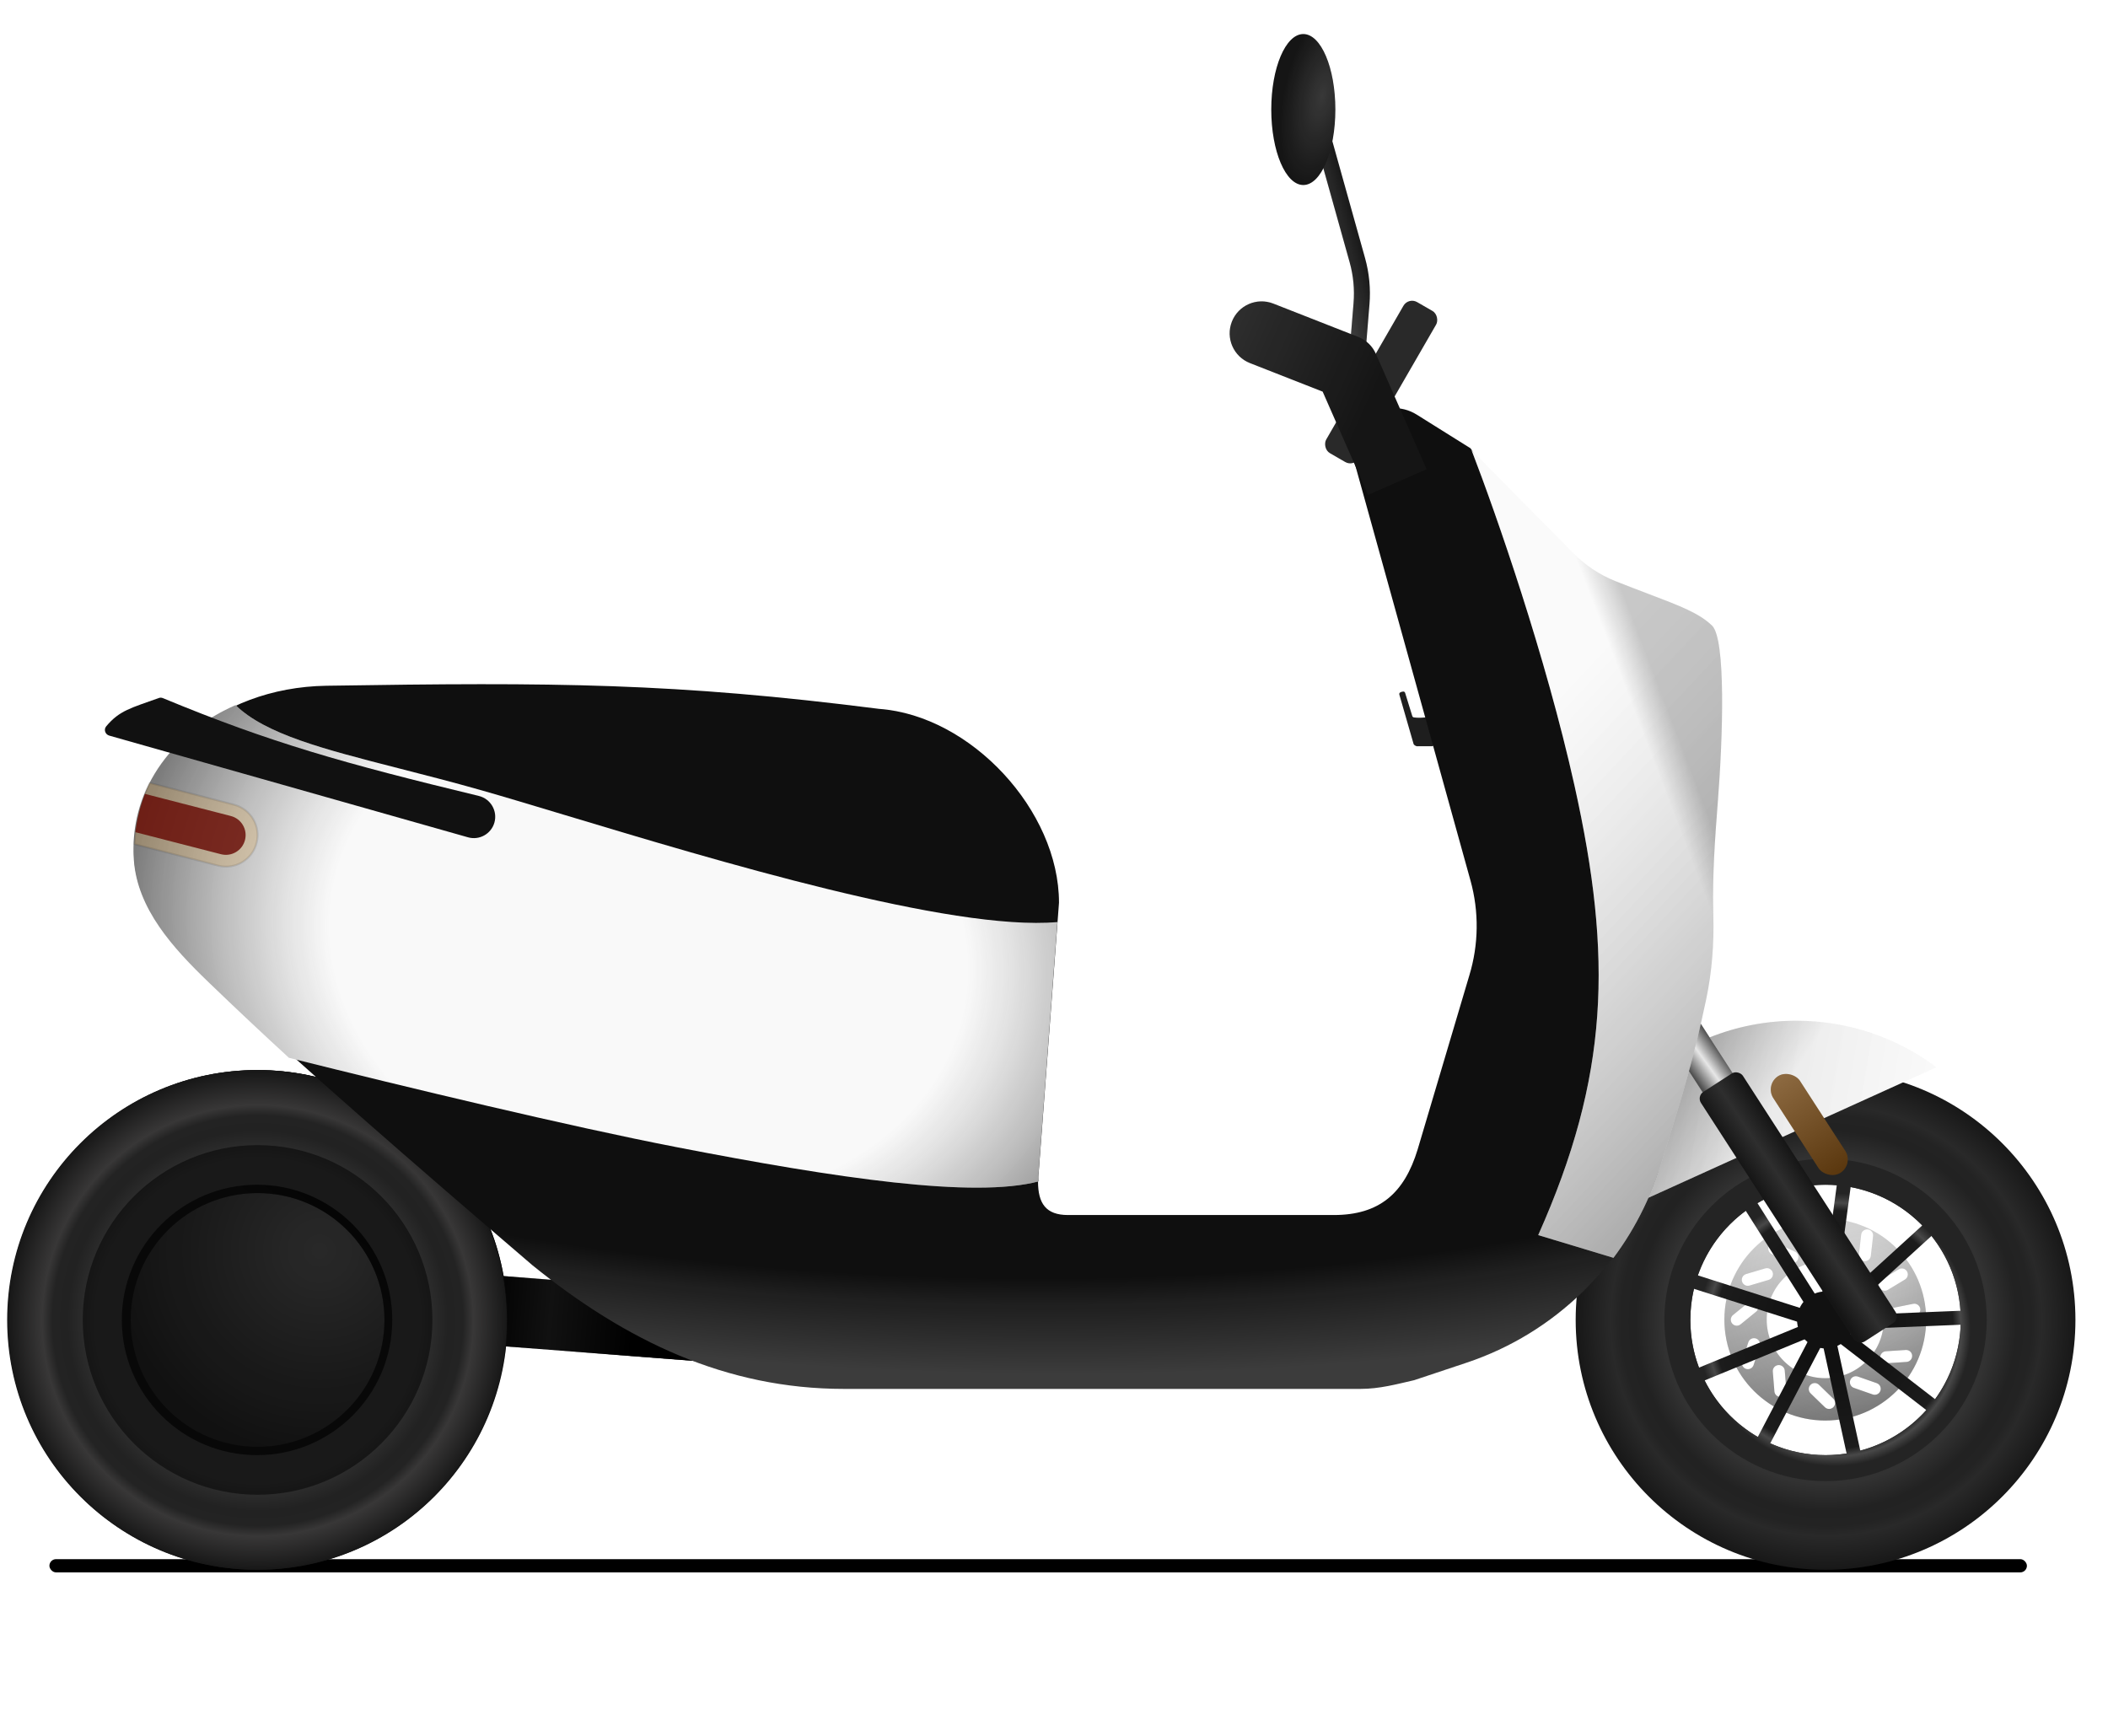 <svg width="1055" height="869" viewBox="0 0 1055 869" fill="none" xmlns="http://www.w3.org/2000/svg">
<g filter="url(#filter0_f_2011_5207)">
<rect x="24.73" y="780.38" width="989.688" height="6.624" rx="3.312" fill="black"/>
</g>
<rect x="237.513" y="637.604" width="116" height="35" transform="rotate(4.398 237.513 637.604)" fill="#111111"/>
<rect x="237.513" y="637.604" width="116" height="35" transform="rotate(4.398 237.513 637.604)" fill="url(#paint0_linear_2011_5207)"/>
<g filter="url(#filter1_i_2011_5207)">
<circle cx="128.914" cy="660.649" r="125.059" fill="#111111"/>
<circle cx="128.914" cy="660.649" r="125.059" fill="url(#paint1_linear_2011_5207)"/>
</g>
<path fill-rule="evenodd" clip-rule="evenodd" d="M128.643 785.708C197.712 785.708 253.703 729.718 253.703 660.649C253.703 591.581 197.712 535.59 128.643 535.59C59.575 535.59 3.584 591.581 3.584 660.649C3.584 729.718 59.575 785.708 128.643 785.708ZM128.643 728.321C166.017 728.321 196.315 698.023 196.315 660.649C196.315 623.275 166.017 592.977 128.643 592.977C91.269 592.977 60.972 623.275 60.972 660.649C60.972 698.023 91.269 728.321 128.643 728.321Z" fill="url(#paint2_radial_2011_5207)"/>
<circle cx="128.913" cy="660.649" r="63.498" fill="#111111"/>
<circle cx="128.913" cy="660.649" r="63.498" fill="url(#paint3_radial_2011_5207)" fill-opacity="0.1"/>
<circle cx="128.913" cy="660.649" r="75.498" stroke="black" stroke-opacity="0.5" stroke-width="24"/>
<path fill-rule="evenodd" clip-rule="evenodd" d="M913.5 711C941.39 711 964 688.39 964 660.5C964 632.61 941.39 610 913.5 610C885.61 610 863 632.61 863 660.5C863 688.39 885.61 711 913.5 711ZM913.5 689.81C897.312 689.81 884.19 676.688 884.19 660.5C884.19 644.312 897.312 631.19 913.5 631.19C929.688 631.19 942.81 644.312 942.81 660.5C942.81 676.688 929.688 689.81 913.5 689.81ZM930.339 627.917C930.151 629.563 931.334 631.049 932.98 631.237C934.627 631.424 936.113 630.241 936.3 628.595L937.431 618.659C937.618 617.013 936.435 615.526 934.789 615.339C933.143 615.152 931.657 616.335 931.469 617.981L930.339 627.917ZM940.696 644.593C939.838 643.176 940.292 641.331 941.71 640.474L950.267 635.299C951.685 634.441 953.529 634.896 954.387 636.313C955.244 637.731 954.79 639.576 953.372 640.433L944.815 645.608C943.397 646.465 941.553 646.011 940.696 644.593ZM947.682 654.563C946.058 654.891 945.008 656.474 945.336 658.098C945.664 659.722 947.246 660.773 948.87 660.445L958.672 658.465C960.296 658.137 961.347 656.554 961.019 654.93C960.691 653.306 959.109 652.256 957.484 652.584L947.682 654.563ZM943.815 676.332C942.161 676.439 940.908 677.867 941.016 679.52C941.124 681.174 942.552 682.427 944.205 682.319L954.184 681.668C955.837 681.56 957.09 680.133 956.982 678.479C956.874 676.826 955.447 675.573 953.793 675.681L943.815 676.332ZM917.57 704.297C916.416 705.486 914.516 705.514 913.327 704.36L906.152 697.395C904.963 696.241 904.935 694.342 906.089 693.153C907.243 691.964 909.142 691.935 910.331 693.089L917.506 700.054C918.695 701.208 918.724 703.108 917.57 704.297ZM888.049 696.442C888.183 698.093 889.63 699.324 891.282 699.19C892.933 699.056 894.164 697.609 894.03 695.957L893.222 685.99C893.088 684.339 891.641 683.108 889.99 683.242C888.338 683.376 887.108 684.823 887.242 686.475L888.049 696.442ZM873.855 685.15C872.278 684.642 871.411 682.952 871.919 681.375L874.983 671.856C875.491 670.279 877.181 669.412 878.758 669.919C880.335 670.427 881.202 672.117 880.694 673.694L877.63 683.213C877.123 684.79 875.432 685.657 873.855 685.15ZM873.876 637.697C872.287 638.168 871.382 639.837 871.853 641.426C872.324 643.014 873.993 643.92 875.582 643.449L885.169 640.605C886.758 640.134 887.663 638.465 887.192 636.876C886.721 635.288 885.051 634.382 883.463 634.853L873.876 637.697ZM866.892 662.42C865.847 661.134 866.042 659.245 867.328 658.2L875.087 651.892C876.373 650.847 878.262 651.042 879.308 652.328C880.353 653.614 880.158 655.503 878.872 656.548L871.112 662.856C869.826 663.901 867.937 663.706 866.892 662.42ZM889.254 622.268C887.753 621.568 885.968 622.217 885.267 623.719C884.567 625.22 885.216 627.005 886.718 627.706L895.78 631.933C897.282 632.634 899.067 631.984 899.767 630.483C900.468 628.981 899.818 627.196 898.317 626.496L889.254 622.268ZM941.093 696.114C940.547 697.678 938.835 698.502 937.271 697.955L927.832 694.654C926.268 694.107 925.443 692.396 925.99 690.832C926.537 689.268 928.249 688.443 929.813 688.99L939.252 692.292C940.816 692.839 941.64 694.55 941.093 696.114Z" fill="url(#paint4_linear_2011_5207)"/>
<path fill-rule="evenodd" clip-rule="evenodd" d="M913.5 711C941.39 711 964 688.39 964 660.5C964 632.61 941.39 610 913.5 610C885.61 610 863 632.61 863 660.5C863 688.39 885.61 711 913.5 711ZM913.5 689.81C897.312 689.81 884.19 676.688 884.19 660.5C884.19 644.312 897.312 631.19 913.5 631.19C929.688 631.19 942.81 644.312 942.81 660.5C942.81 676.688 929.688 689.81 913.5 689.81ZM930.339 627.917C930.151 629.563 931.334 631.049 932.98 631.237C934.627 631.424 936.113 630.241 936.3 628.595L937.431 618.659C937.618 617.013 936.435 615.526 934.789 615.339C933.143 615.152 931.657 616.335 931.469 617.981L930.339 627.917ZM940.696 644.593C939.838 643.176 940.292 641.331 941.71 640.474L950.267 635.299C951.685 634.441 953.529 634.896 954.387 636.313C955.244 637.731 954.79 639.576 953.372 640.433L944.815 645.608C943.397 646.465 941.553 646.011 940.696 644.593ZM947.682 654.563C946.058 654.891 945.008 656.474 945.336 658.098C945.664 659.722 947.246 660.773 948.87 660.445L958.672 658.465C960.296 658.137 961.347 656.554 961.019 654.93C960.691 653.306 959.109 652.256 957.484 652.584L947.682 654.563ZM943.815 676.332C942.161 676.439 940.908 677.867 941.016 679.52C941.124 681.174 942.552 682.427 944.205 682.319L954.184 681.668C955.837 681.56 957.09 680.133 956.982 678.479C956.874 676.826 955.447 675.573 953.793 675.681L943.815 676.332ZM917.57 704.297C916.416 705.486 914.516 705.514 913.327 704.36L906.152 697.395C904.963 696.241 904.935 694.342 906.089 693.153C907.243 691.964 909.142 691.935 910.331 693.089L917.506 700.054C918.695 701.208 918.724 703.108 917.57 704.297ZM888.049 696.442C888.183 698.093 889.63 699.324 891.282 699.19C892.933 699.056 894.164 697.609 894.03 695.957L893.222 685.99C893.088 684.339 891.641 683.108 889.99 683.242C888.338 683.376 887.108 684.823 887.242 686.475L888.049 696.442ZM873.855 685.15C872.278 684.642 871.411 682.952 871.919 681.375L874.983 671.856C875.491 670.279 877.181 669.412 878.758 669.919C880.335 670.427 881.202 672.117 880.694 673.694L877.63 683.213C877.123 684.79 875.432 685.657 873.855 685.15ZM873.876 637.697C872.287 638.168 871.382 639.837 871.853 641.426C872.324 643.014 873.993 643.92 875.582 643.449L885.169 640.605C886.758 640.134 887.663 638.465 887.192 636.876C886.721 635.288 885.051 634.382 883.463 634.853L873.876 637.697ZM866.892 662.42C865.847 661.134 866.042 659.245 867.328 658.2L875.087 651.892C876.373 650.847 878.262 651.042 879.308 652.328C880.353 653.614 880.158 655.503 878.872 656.548L871.112 662.856C869.826 663.901 867.937 663.706 866.892 662.42ZM889.254 622.268C887.753 621.568 885.968 622.217 885.267 623.719C884.567 625.22 885.216 627.005 886.718 627.706L895.78 631.933C897.282 632.634 899.067 631.984 899.767 630.483C900.468 628.981 899.818 627.196 898.317 626.496L889.254 622.268ZM941.093 696.114C940.547 697.678 938.835 698.502 937.271 697.955L927.832 694.654C926.268 694.107 925.443 692.396 925.99 690.832C926.537 689.268 928.249 688.443 929.813 688.99L939.252 692.292C940.816 692.839 941.64 694.55 941.093 696.114Z" fill="url(#paint5_radial_2011_5207)" fill-opacity="0.2" style="mix-blend-mode:multiply"/>
<circle cx="913.644" cy="660.649" r="14.271" fill="#111111"/>
<path fill-rule="evenodd" clip-rule="evenodd" d="M913.643 785.708C982.712 785.708 1038.7 729.718 1038.7 660.649C1038.7 591.581 982.712 535.59 913.643 535.59C844.575 535.59 788.584 591.581 788.584 660.649C788.584 729.718 844.575 785.708 913.643 785.708ZM913.643 728.321C951.017 728.321 981.315 698.023 981.315 660.649C981.315 623.275 951.017 592.977 913.643 592.977C876.269 592.977 845.972 623.275 845.972 660.649C845.972 698.023 876.269 728.321 913.643 728.321Z" fill="url(#paint6_radial_2011_5207)"/>
<path fill-rule="evenodd" clip-rule="evenodd" d="M913.644 741.321C958.198 741.321 994.316 705.203 994.316 660.649C994.316 616.095 958.198 579.978 913.644 579.978C869.091 579.978 832.973 616.095 832.973 660.649C832.973 705.203 869.091 741.321 913.644 741.321ZM924.179 727.506C920.746 728.042 917.228 728.321 913.644 728.321C903.781 728.321 894.411 726.211 885.96 722.417L912.136 672.469L924.179 727.506ZM931.03 726.067C943.976 722.635 955.4 715.462 964.074 705.776L918.974 670.972L931.03 726.067ZM968.47 700.326L923.251 665.431L981.274 663.057C980.788 676.954 976.112 689.785 968.47 700.326ZM981.163 656.056L922.965 658.437L966.674 618.605C974.95 629.03 980.217 641.951 981.163 656.056ZM962.044 613.353L918.25 653.264L926.199 594.14C940.119 596.751 952.536 603.625 962.044 613.353ZM919.261 593.207L911.313 652.329L879.556 602.178C889.566 596.329 901.214 592.978 913.644 592.978C915.536 592.978 917.409 593.055 919.261 593.207ZM873.701 606.017C862.743 614.043 854.29 625.285 849.731 638.354L905.398 656.074L873.701 606.017ZM847.773 645.077C846.596 650.077 845.973 655.29 845.973 660.649C845.973 669.051 847.504 677.094 850.302 684.517L903.275 662.744L847.773 645.077ZM853.109 690.931C859.037 702.758 868.33 712.607 879.731 719.223L905.936 669.219L853.109 690.931ZM912.785 662.466L912.289 661.922L911.764 662.254L912.762 664.682L912.874 664.657L912.785 662.466Z" fill="url(#paint7_radial_2011_5207)"/>
<path d="M969.127 534.173C949.604 519.553 925.359 510.894 899.091 510.894C837.556 510.894 787.12 558.417 782.482 618.763L969.127 534.173Z" fill="#F9F9F9"/>
<path d="M969.127 534.173C949.604 519.553 925.359 510.894 899.091 510.894C837.556 510.894 787.12 558.417 782.482 618.763L969.127 534.173Z" fill="url(#paint8_linear_2011_5207)" style="mix-blend-mode:luminosity"/>
<path d="M969.127 534.173C949.604 519.553 925.359 510.894 899.091 510.894C837.556 510.894 787.12 558.417 782.482 618.763L969.127 534.173Z" fill="url(#paint9_linear_2011_5207)" fill-opacity="0.2" style="mix-blend-mode:luminosity"/>
<rect x="833.447" y="517.881" width="17.882" height="37.243" transform="rotate(-32.881 833.447 517.881)" fill="#D9D9D9"/>
<rect x="833.447" y="517.881" width="17.882" height="37.243" transform="rotate(-32.881 833.447 517.881)" fill="url(#paint10_linear_2011_5207)"/>
<rect x="849.121" y="548.665" width="24.983" height="148.759" rx="4" transform="rotate(-32.881 849.121 548.665)" fill="url(#paint11_linear_2011_5207)"/>
<ellipse cx="850.354" cy="362.904" rx="18.36" ry="47.592" transform="rotate(0.556 850.354 362.904)" fill="white" fill-opacity="0.3"/>
<path d="M703.229 346.803C703.106 346.404 702.746 346.113 702.329 346.131C701.684 346.16 701.226 346.305 700.733 346.591C700.367 346.803 700.222 347.25 700.339 347.657L707.457 372.352C707.486 372.45 707.527 372.545 707.591 372.624C708.024 373.157 708.864 373.549 709.348 373.525C709.45 373.52 709.552 373.5 709.655 373.5H716.687C717.347 373.5 717.826 372.871 717.651 372.234L714.227 359.821C714.096 359.348 713.641 359.041 713.152 359.088C710.878 359.308 709.464 359.298 707.633 359.081C707.247 359.035 706.926 358.762 706.811 358.39L703.229 346.803Z" fill="#1E1E1E"/>
<g filter="url(#filter2_i_2011_5207)">
<path d="M163.352 343.227C277.945 341.429 337.794 341.788 440 354.804C485.984 358.171 530 405.696 530 451.804L519.5 591.304C519.5 602.349 523.454 608.141 534.5 608.141H667.5C690.392 608.141 702.84 597.205 709.5 575.304L735.364 488.196C740.059 472.754 740.261 456.294 735.946 440.742L677.752 230.992C672.628 212.524 692.89 197.407 709.133 207.579L735.946 224.371L772.208 275.535C778.696 284.69 786.941 292.453 796.703 297.986C820.246 311.331 847.629 326.772 847.629 350.767L835.584 443.67C835.584 448.856 839.518 456.471 841.192 463.011C842.433 467.862 841.43 472.953 841.014 477.943L833.88 563.507C833.135 572.43 831.789 581.339 828.734 589.756C812.986 633.137 778.223 667.287 733.985 682.052L707.791 690.795C699 692.804 690.5 695.167 680.88 695.167H422.352C363.547 695.167 313.5 671.304 266.5 633.304C201.162 577.299 161.472 542.715 107.817 493.544C87.705 475.113 66.929 453.509 67.035 426.229C67.208 381.556 108.249 344.092 163.352 343.227Z" fill="url(#paint12_radial_2011_5207)"/>
</g>
<path fill-rule="evenodd" clip-rule="evenodd" d="M736.466 225.304L787.17 276.641C793.241 282.788 800.467 287.696 808.499 290.877C814.664 293.319 820.096 295.384 824.909 297.214C841.103 303.371 850.283 306.862 856.795 313.069C863.844 319.79 862.294 368.753 859.695 401.833C858.276 419.905 857.012 438.031 857.444 456.154L857.503 458.644C857.833 472.509 856.791 486.398 853.944 499.972C847.898 528.803 842.251 547.854 832.995 576.92C827.606 596.588 818.916 614.296 807.496 629.562L769.832 618.191C805.242 538.758 807.156 479.422 788.016 393.289C773.551 328.197 748.838 257.412 736.466 225.304Z" fill="#F9F9F9"/>
<path fill-rule="evenodd" clip-rule="evenodd" d="M736.466 225.304L787.17 276.641C793.241 282.788 800.467 287.696 808.499 290.877C814.664 293.319 820.096 295.384 824.909 297.214C841.103 303.371 850.283 306.862 856.795 313.069C863.844 319.79 862.294 368.753 859.695 401.833C858.276 419.905 857.012 438.031 857.444 456.154L857.503 458.644C857.833 472.509 856.791 486.398 853.944 499.972C847.898 528.803 842.251 547.854 832.995 576.92C827.606 596.588 818.916 614.296 807.496 629.562L769.832 618.191C805.242 538.758 807.156 479.422 788.016 393.289C773.551 328.197 748.838 257.412 736.466 225.304Z" fill="url(#paint13_linear_2011_5207)" fill-opacity="0.3" style="mix-blend-mode:luminosity"/>
<path fill-rule="evenodd" clip-rule="evenodd" d="M736.466 225.304L787.17 276.641C793.241 282.788 800.467 287.696 808.499 290.877C814.664 293.319 820.096 295.384 824.909 297.214C841.103 303.371 850.283 306.862 856.795 313.069C863.844 319.79 862.294 368.753 859.695 401.833C858.276 419.905 857.012 438.031 857.444 456.154L857.503 458.644C857.833 472.509 856.791 486.398 853.944 499.972C847.898 528.803 842.251 547.854 832.995 576.92C827.606 596.588 818.916 614.296 807.496 629.562L769.832 618.191C805.242 538.758 807.156 479.422 788.016 393.289C773.551 328.197 748.838 257.412 736.466 225.304Z" fill="url(#paint14_linear_2011_5207)" fill-opacity="0.2" style="mix-blend-mode:luminosity"/>
<path fill-rule="evenodd" clip-rule="evenodd" d="M144.599 529.443C131.601 517.514 118.365 505.088 104.217 491.46C86.563 474.454 68.788 454.981 66.999 430.534C64.568 397.319 84.375 367.628 117.882 352.928C132.926 367.526 162.004 374.958 199.785 384.615C212.472 387.858 226.14 391.352 240.588 395.452C251.977 398.684 266.273 402.993 282.455 407.87C358.355 430.745 475.737 466.123 529.192 461.541L519.736 587.304C519.736 588.649 519.817 589.975 519.979 591.268C487.465 599.915 419.179 589.814 338.275 574.105C284.652 563.693 203.987 544.298 144.599 529.443Z" fill="#F9F9F9"/>
<path fill-rule="evenodd" clip-rule="evenodd" d="M144.599 529.443C131.601 517.514 118.365 505.088 104.217 491.46C86.563 474.454 68.788 454.981 66.999 430.534C64.568 397.319 84.375 367.628 117.882 352.928C132.926 367.526 162.004 374.958 199.785 384.615C212.472 387.858 226.14 391.352 240.588 395.452C251.977 398.684 266.273 402.993 282.455 407.87C358.355 430.745 475.737 466.123 529.192 461.541L519.736 587.304C519.736 588.649 519.817 589.975 519.979 591.268C487.465 599.915 419.179 589.814 338.275 574.105C284.652 563.693 203.987 544.298 144.599 529.443Z" fill="url(#paint15_radial_2011_5207)" fill-opacity="0.5" style="mix-blend-mode:luminosity"/>
<path d="M79.525 349.353C80.147 349.128 80.847 349.145 81.457 349.398C135.58 371.837 172.132 382.062 239.621 398.38C245.538 399.811 249.105 405.882 247.433 411.735V411.735C245.812 417.408 239.905 420.697 234.229 419.088L54.699 368.19C52.652 367.61 51.795 365.166 53.159 363.534C59.843 355.539 65.588 354.377 79.525 349.353Z" fill="#111111"/>
<g filter="url(#filter3_f_2011_5207)">
<path fill-rule="evenodd" clip-rule="evenodd" d="M67.301 422.475C67.741 411.744 70.385 401.385 74.894 391.887L117.081 402.75C125.509 404.92 130.581 413.512 128.411 421.939C126.241 430.367 117.65 435.44 109.222 433.27L67.301 422.475Z" fill="#D5A455" fill-opacity="0.3"/>
<path d="M67.301 422.475L66.801 422.454C66.791 422.69 66.948 422.9 67.176 422.959L67.301 422.475ZM74.894 391.887L75.019 391.403C74.787 391.343 74.545 391.456 74.443 391.673L74.894 391.887ZM117.081 402.75L117.206 402.266L117.206 402.266L117.081 402.75ZM128.411 421.939L127.927 421.815L127.927 421.815L128.411 421.939ZM109.222 433.27L109.097 433.754L109.097 433.754L109.222 433.27ZM67.8 422.495C68.238 411.834 70.865 401.54 75.346 392.102L74.443 391.673C69.906 401.229 67.245 411.655 66.801 422.454L67.8 422.495ZM74.77 392.371L116.956 403.234L117.206 402.266L75.019 391.403L74.77 392.371ZM116.956 403.234C125.117 405.336 130.028 413.654 127.927 421.815L128.895 422.064C131.134 413.369 125.901 404.505 117.206 402.266L116.956 403.234ZM127.927 421.815C125.826 429.975 117.507 434.887 109.347 432.786L109.097 433.754C117.793 435.993 126.656 430.759 128.895 422.064L127.927 421.815ZM109.347 432.786L67.425 421.991L67.176 422.959L109.097 433.754L109.347 432.786Z" fill="black" fill-opacity="0.1"/>
</g>
<g filter="url(#filter4_f_2011_5207)">
<path fill-rule="evenodd" clip-rule="evenodd" d="M67.773 416.524C68.554 409.913 70.171 403.484 72.542 397.355L115.513 408.42C120.795 409.78 123.974 415.165 122.614 420.447C121.254 425.729 115.869 428.908 110.587 427.548L67.773 416.524Z" fill="#640600" fill-opacity="0.8"/>
</g>
<g filter="url(#filter5_d_2011_5207)">
<rect x="881.191" y="547.962" width="15.89" height="57.561" rx="7.945" transform="rotate(-32.88 881.191 547.962)" fill="#704512"/>
<rect x="881.191" y="547.962" width="15.89" height="57.561" rx="7.945" transform="rotate(-32.88 881.191 547.962)" fill="url(#paint16_linear_2011_5207)" fill-opacity="0.2"/>
</g>
<path d="M663.071 72.146L679.315 130.218C681.293 137.286 681.999 144.649 681.402 151.964L678.458 188.026" stroke="#151515" stroke-width="8" stroke-linecap="round" stroke-linejoin="round"/>
<path d="M663.071 72.146L679.315 130.218C681.293 137.286 681.999 144.649 681.402 151.964L678.458 188.026" stroke="url(#paint17_linear_2011_5207)" stroke-opacity="0.2" stroke-width="8" stroke-linecap="round" stroke-linejoin="round"/>
<ellipse cx="652.273" cy="54.821" rx="16.04" ry="37.788" fill="#151515"/>
<ellipse cx="652.273" cy="54.821" rx="16.04" ry="37.788" fill="url(#paint18_radial_2011_5207)" fill-opacity="0.15"/>
<rect x="704.892" y="148.7" width="18.88" height="87.309" rx="5" transform="rotate(30 704.892 148.7)" fill="#292929"/>
<path d="M637.255 151.946C629.03 148.716 619.744 152.766 616.515 160.992C613.286 169.217 617.336 178.503 625.561 181.732L637.255 151.946ZM673.947 183.54L688.595 177.102C686.894 173.231 683.73 170.191 679.794 168.646L673.947 183.54ZM625.561 181.732L668.1 198.433L679.794 168.646L637.255 151.946L625.561 181.732ZM659.299 189.977L684.678 247.723L713.974 234.848L688.595 177.102L659.299 189.977Z" fill="#151515"/>
<path d="M637.255 151.946C629.03 148.716 619.744 152.766 616.515 160.992C613.286 169.217 617.336 178.503 625.561 181.732L637.255 151.946ZM673.947 183.54L688.595 177.102C686.894 173.231 683.73 170.191 679.794 168.646L673.947 183.54ZM625.561 181.732L668.1 198.433L679.794 168.646L637.255 151.946L625.561 181.732ZM659.299 189.977L684.678 247.723L713.974 234.848L688.595 177.102L659.299 189.977Z" fill="url(#paint19_linear_2011_5207)" fill-opacity="0.1"/>
<defs>
<filter id="filter0_f_2011_5207" x="8.33" y="763.98" width="1022.49" height="39.424" filterUnits="userSpaceOnUse" color-interpolation-filters="sRGB">
<feFlood flood-opacity="0" result="BackgroundImageFix"/>
<feBlend mode="normal" in="SourceGraphic" in2="BackgroundImageFix" result="shape"/>
<feGaussianBlur stdDeviation="8.2" result="effect1_foregroundBlur_2011_5207"/>
</filter>
<filter id="filter1_i_2011_5207" x="3.854" y="535.59" width="250.118" height="250.119" filterUnits="userSpaceOnUse" color-interpolation-filters="sRGB">
<feFlood flood-opacity="0" result="BackgroundImageFix"/>
<feBlend mode="normal" in="SourceGraphic" in2="BackgroundImageFix" result="shape"/>
<feColorMatrix in="SourceAlpha" type="matrix" values="0 0 0 0 0 0 0 0 0 0 0 0 0 0 0 0 0 0 127 0" result="hardAlpha"/>
<feMorphology radius="10" operator="erode" in="SourceAlpha" result="effect1_innerShadow_2011_5207"/>
<feOffset/>
<feGaussianBlur stdDeviation="4.9"/>
<feComposite in2="hardAlpha" operator="arithmetic" k2="-1" k3="1"/>
<feColorMatrix type="matrix" values="0 0 0 0 0 0 0 0 0 0 0 0 0 0 0 0 0 0 0.5 0"/>
<feBlend mode="normal" in2="shape" result="effect1_innerShadow_2011_5207"/>
</filter>
<filter id="filter2_i_2011_5207" x="67.034" y="204.304" width="780.595" height="490.863" filterUnits="userSpaceOnUse" color-interpolation-filters="sRGB">
<feFlood flood-opacity="0" result="BackgroundImageFix"/>
<feBlend mode="normal" in="SourceGraphic" in2="BackgroundImageFix" result="shape"/>
<feColorMatrix in="SourceAlpha" type="matrix" values="0 0 0 0 0 0 0 0 0 0 0 0 0 0 0 0 0 0 127 0" result="hardAlpha"/>
<feOffset/>
<feGaussianBlur stdDeviation="5"/>
<feComposite in2="hardAlpha" operator="arithmetic" k2="-1" k3="1"/>
<feColorMatrix type="matrix" values="0 0 0 0 0 0 0 0 0 0 0 0 0 0 0 0 0 0 0.5 0"/>
<feBlend mode="normal" in2="shape" result="effect1_innerShadow_2011_5207"/>
</filter>
<filter id="filter3_f_2011_5207" x="65.801" y="390.387" width="64.612" height="44.884" filterUnits="userSpaceOnUse" color-interpolation-filters="sRGB">
<feFlood flood-opacity="0" result="BackgroundImageFix"/>
<feBlend mode="normal" in="SourceGraphic" in2="BackgroundImageFix" result="shape"/>
<feGaussianBlur stdDeviation="0.5" result="effect1_foregroundBlur_2011_5207"/>
</filter>
<filter id="filter4_f_2011_5207" x="66.773" y="396.355" width="57.155" height="32.508" filterUnits="userSpaceOnUse" color-interpolation-filters="sRGB">
<feFlood flood-opacity="0" result="BackgroundImageFix"/>
<feBlend mode="normal" in="SourceGraphic" in2="BackgroundImageFix" result="shape"/>
<feGaussianBlur stdDeviation="0.5" result="effect1_foregroundBlur_2011_5207"/>
</filter>
<filter id="filter5_d_2011_5207" x="880.431" y="531.575" width="50.114" height="62.488" filterUnits="userSpaceOnUse" color-interpolation-filters="sRGB">
<feFlood flood-opacity="0" result="BackgroundImageFix"/>
<feColorMatrix in="SourceAlpha" type="matrix" values="0 0 0 0 0 0 0 0 0 0 0 0 0 0 0 0 0 0 127 0" result="hardAlpha"/>
<feMorphology radius="1" operator="dilate" in="SourceAlpha" result="effect1_dropShadow_2011_5207"/>
<feOffset dx="2" dy="-5"/>
<feGaussianBlur stdDeviation="2.4"/>
<feComposite in2="hardAlpha" operator="out"/>
<feColorMatrix type="matrix" values="0 0 0 0 0 0 0 0 0 0 0 0 0 0 0 0 0 0 0.25 0"/>
<feBlend mode="normal" in2="BackgroundImageFix" result="effect1_dropShadow_2011_5207"/>
<feBlend mode="normal" in="SourceGraphic" in2="effect1_dropShadow_2011_5207" result="shape"/>
</filter>
<linearGradient id="paint0_linear_2011_5207" x1="318.674" y1="655.104" x2="243.354" y2="655.104" gradientUnits="userSpaceOnUse">
<stop/>
<stop offset="0.554" stop-opacity="0"/>
<stop offset="1"/>
</linearGradient>
<linearGradient id="paint1_linear_2011_5207" x1="154.671" y1="627.347" x2="193.586" y2="577.408" gradientUnits="userSpaceOnUse">
<stop stop-opacity="0"/>
<stop offset="1"/>
</linearGradient>
<radialGradient id="paint2_radial_2011_5207" cx="0" cy="0" r="1" gradientUnits="userSpaceOnUse" gradientTransform="translate(129 661) rotate(90.164) scale(124.709)">
<stop offset="0.656" stop-color="#323232"/>
<stop offset="0.764" stop-color="#222222"/>
<stop offset="0.824" stop-color="#232323"/>
<stop offset="0.866" stop-color="#383737"/>
<stop offset="1" stop-color="#181818"/>
</radialGradient>
<radialGradient id="paint3_radial_2011_5207" cx="0" cy="0" r="1" gradientUnits="userSpaceOnUse" gradientTransform="translate(159.908 625.991) rotate(107.524) scale(102.934)">
<stop stop-color="white"/>
<stop offset="1" stop-color="white" stop-opacity="0"/>
</radialGradient>
<linearGradient id="paint4_linear_2011_5207" x1="904" y1="615" x2="946.5" y2="733" gradientUnits="userSpaceOnUse">
<stop stop-color="#E1E1E1"/>
<stop offset="1" stop-color="#606060"/>
</linearGradient>
<radialGradient id="paint5_radial_2011_5207" cx="0" cy="0" r="1" gradientUnits="userSpaceOnUse" gradientTransform="translate(932 644.5) rotate(88.603) scale(82.024)">
<stop stop-color="white"/>
<stop offset="1" stop-color="#373737"/>
</radialGradient>
<radialGradient id="paint6_radial_2011_5207" cx="0" cy="0" r="1" gradientUnits="userSpaceOnUse" gradientTransform="translate(914 661) rotate(90.164) scale(124.709)">
<stop offset="0.656" stop-color="#323232"/>
<stop offset="0.764" stop-color="#222222"/>
<stop offset="0.824" stop-color="#232323"/>
<stop offset="0.866" stop-color="#292929"/>
<stop offset="1" stop-color="#181818"/>
</radialGradient>
<radialGradient id="paint7_radial_2011_5207" cx="0" cy="0" r="1" gradientUnits="userSpaceOnUse" gradientTransform="translate(918 665.5) rotate(76.057) scale(74.701)">
<stop offset="0.269" stop-color="#111111"/>
<stop offset="0.796" stop-color="#1C1C1C"/>
<stop offset="0.849" stop-color="#484848"/>
<stop offset="0.913" stop-color="#242424"/>
</radialGradient>
<linearGradient id="paint8_linear_2011_5207" x1="875.805" y1="570.662" x2="728.5" y2="474" gradientUnits="userSpaceOnUse">
<stop stop-opacity="0"/>
<stop offset="1"/>
</linearGradient>
<linearGradient id="paint9_linear_2011_5207" x1="782.482" y1="549.278" x2="962.747" y2="580.523" gradientUnits="userSpaceOnUse">
<stop/>
<stop offset="1" stop-color="white" stop-opacity="0.5"/>
</linearGradient>
<linearGradient id="paint10_linear_2011_5207" x1="851.346" y1="526.707" x2="833.173" y2="527.611" gradientUnits="userSpaceOnUse">
<stop stop-color="#505050"/>
<stop offset="0.495" stop-color="#E7E7E7"/>
<stop offset="1" stop-color="#505050"/>
</linearGradient>
<linearGradient id="paint11_linear_2011_5207" x1="874.127" y1="583.918" x2="848.683" y2="584.361" gradientUnits="userSpaceOnUse">
<stop stop-color="#151515"/>
<stop offset="0.495" stop-color="#2E2E2E"/>
<stop offset="1" stop-color="#151515"/>
</linearGradient>
<radialGradient id="paint12_radial_2011_5207" cx="0" cy="0" r="1" gradientUnits="userSpaceOnUse" gradientTransform="translate(457.766 403.998) rotate(92.165) scale(291.208 758.687)">
<stop stop-color="#0F0F0F"/>
<stop offset="0.806" stop-color="#0F0F0F"/>
<stop offset="0.853" stop-color="#202020"/>
<stop offset="0.858" stop-color="#202020"/>
<stop offset="0.97" stop-color="#3C3C3C"/>
</radialGradient>
<linearGradient id="paint13_linear_2011_5207" x1="837.18" y1="588.944" x2="686.733" y2="447.823" gradientUnits="userSpaceOnUse">
<stop/>
<stop offset="1" stop-color="white" stop-opacity="0.5"/>
</linearGradient>
<linearGradient id="paint14_linear_2011_5207" x1="818.46" y1="357.256" x2="833.374" y2="351.542" gradientUnits="userSpaceOnUse">
<stop stop-opacity="0"/>
<stop offset="1"/>
</linearGradient>
<radialGradient id="paint15_radial_2011_5207" cx="0" cy="0" r="1" gradientUnits="userSpaceOnUse" gradientTransform="translate(324.729 474.07) rotate(-169.31) scale(262.487 207.365)">
<stop offset="0.615" stop-color="#363636" stop-opacity="0"/>
<stop offset="1"/>
</radialGradient>
<linearGradient id="paint16_linear_2011_5207" x1="889.136" y1="547.962" x2="889.136" y2="605.523" gradientUnits="userSpaceOnUse">
<stop stop-color="white"/>
<stop offset="1"/>
</linearGradient>
<linearGradient id="paint17_linear_2011_5207" x1="655.166" y1="104.038" x2="676.644" y2="98.144" gradientUnits="userSpaceOnUse">
<stop stop-color="white"/>
<stop offset="1" stop-color="white" stop-opacity="0"/>
</linearGradient>
<radialGradient id="paint18_radial_2011_5207" cx="0" cy="0" r="1" gradientUnits="userSpaceOnUse" gradientTransform="translate(661.788 48.025) rotate(102.047) scale(45.588 19.351)">
<stop stop-color="white"/>
<stop offset="1" stop-color="white" stop-opacity="0"/>
</radialGradient>
<linearGradient id="paint19_linear_2011_5207" x1="683.963" y1="205.078" x2="615.466" y2="174.634" gradientUnits="userSpaceOnUse">
<stop stop-color="white" stop-opacity="0"/>
<stop offset="1" stop-color="white"/>
</linearGradient>
</defs>
</svg>
